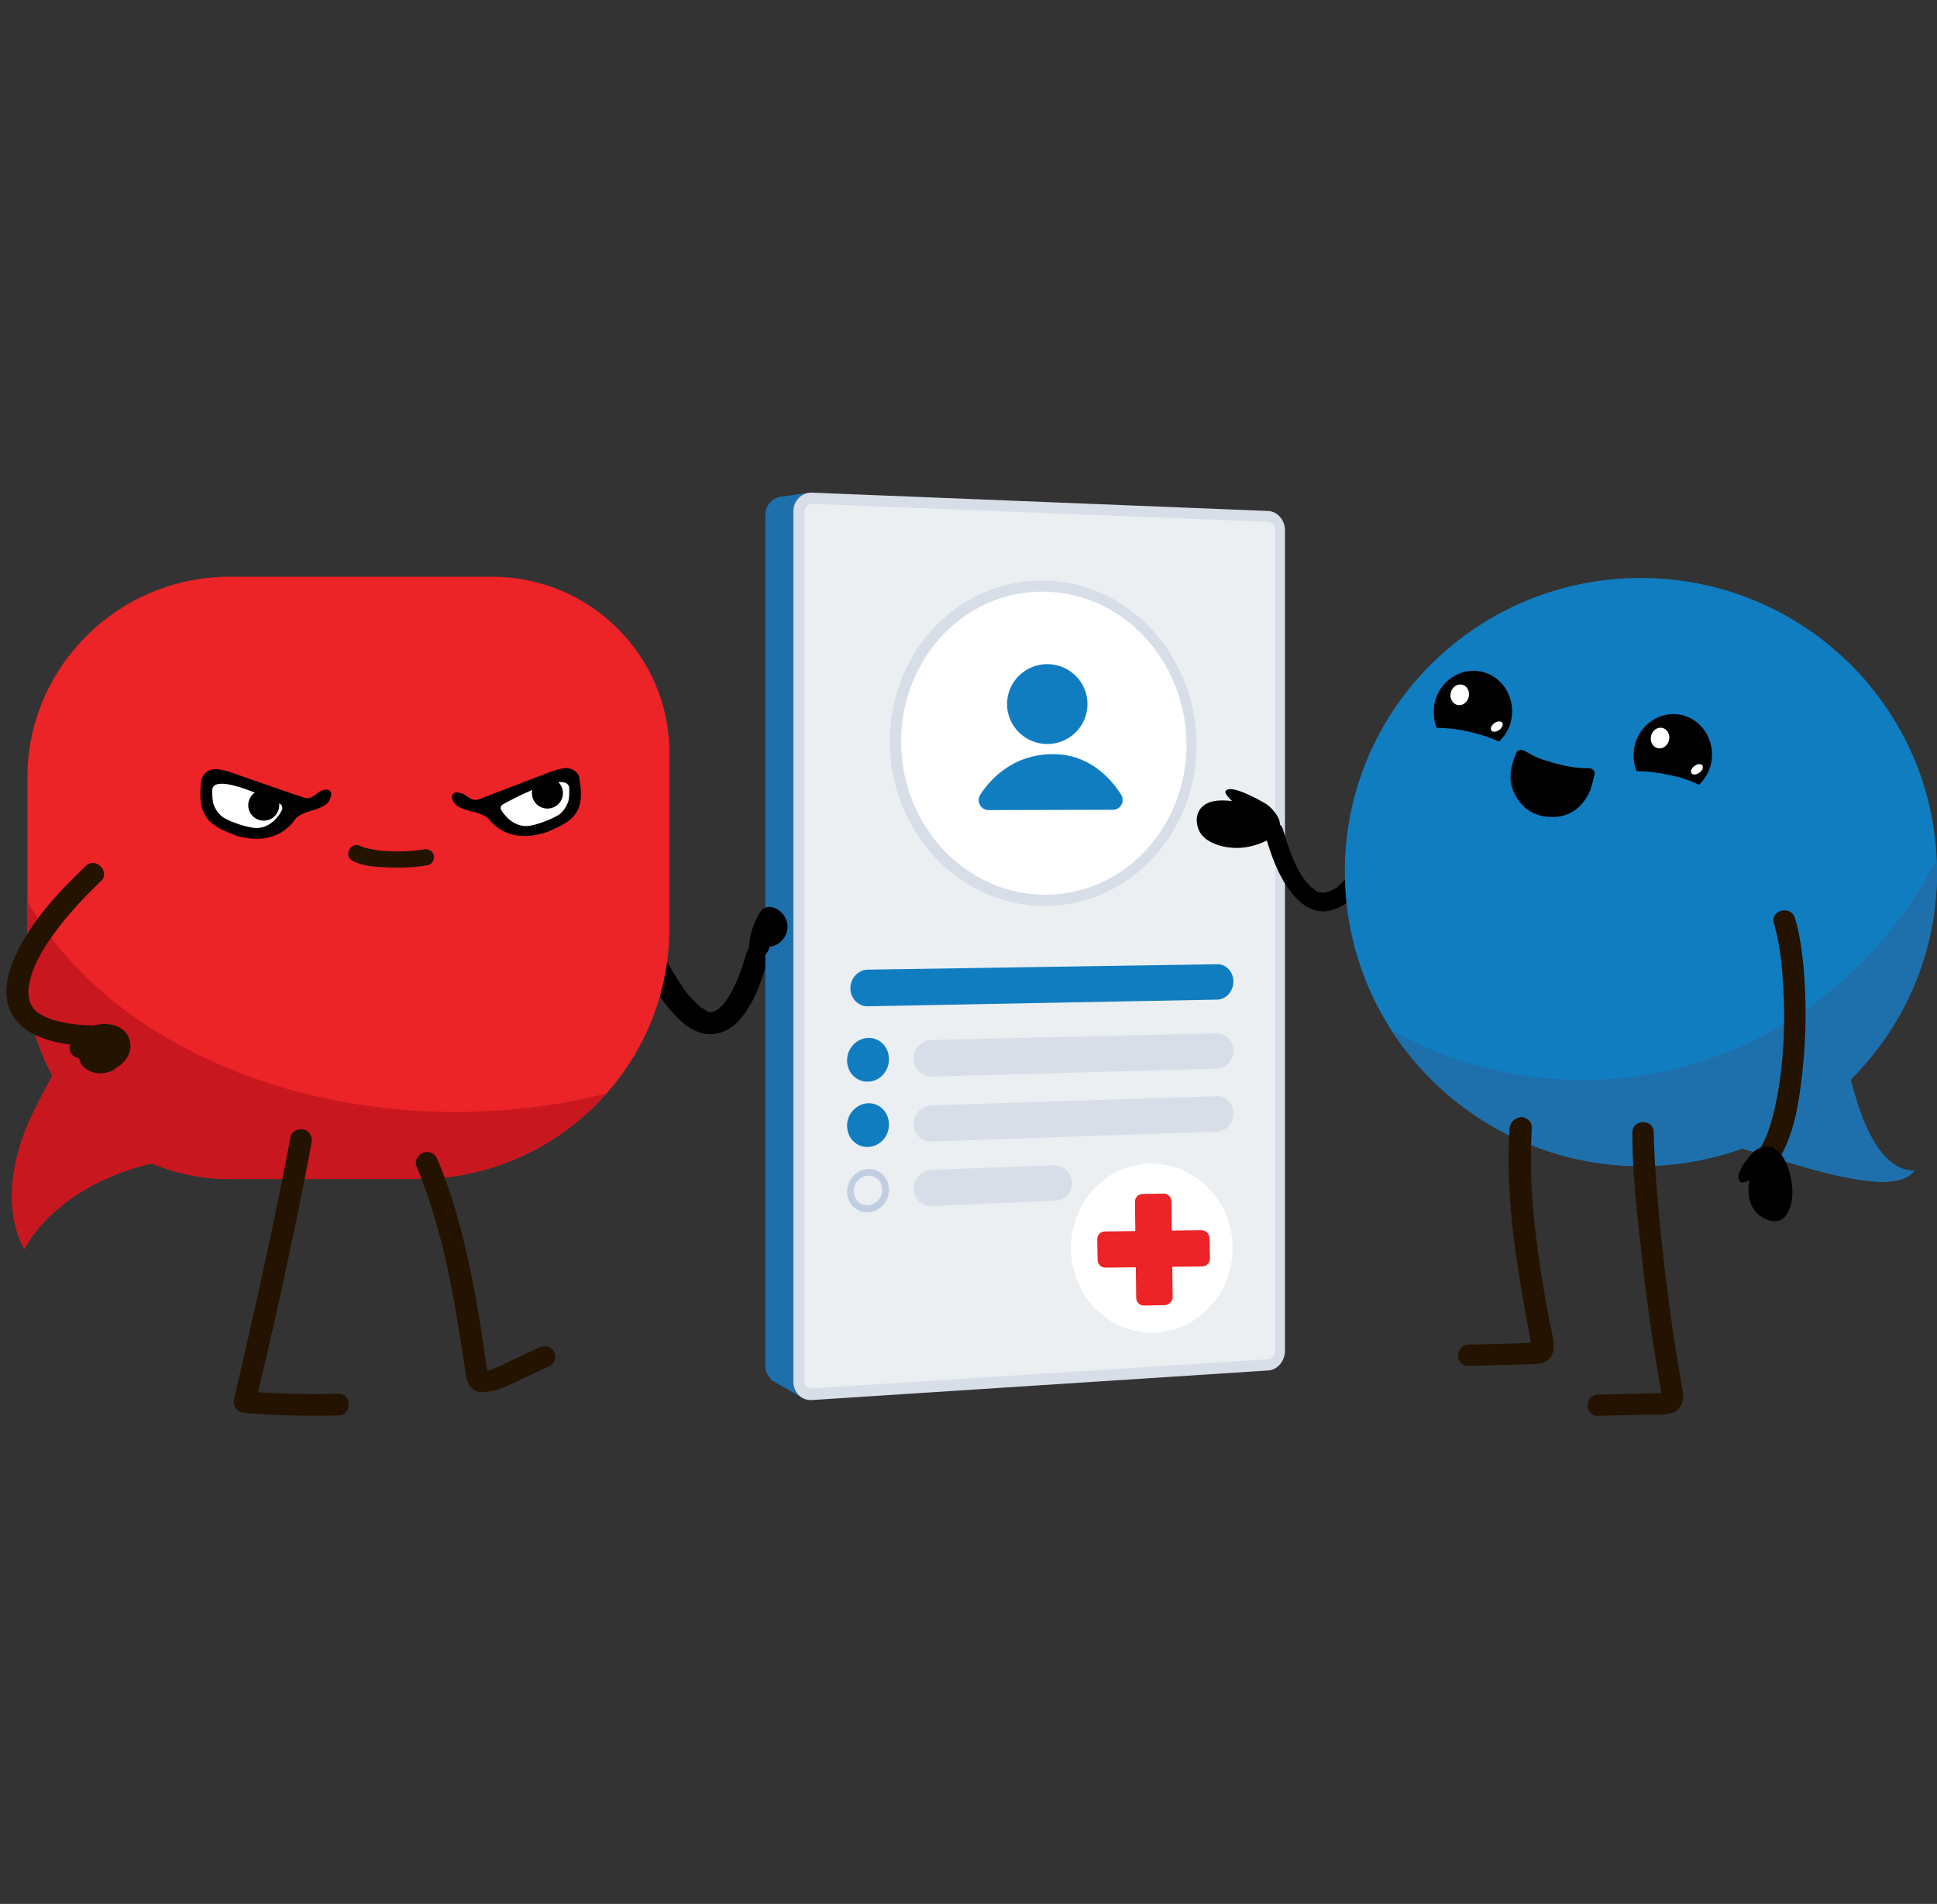 <svg width="178" height="175" viewBox="0 0 178 175" fill="none" xmlns="http://www.w3.org/2000/svg">
<rect x="0" y="0" width="178" height="175" fill="#333333" stroke="none"/>
<path d="M57.007 84.307C58.278 87.406 59.664 90.734 61.936 93.221C62.667 94.025 63.63 94.828 64.747 95.019C65.979 95.21 67.134 94.675 67.943 93.757C69.329 92.188 70.022 90.084 70.6 88.133C70.985 86.87 68.983 86.296 68.598 87.597C68.136 89.166 67.597 90.773 66.634 92.112C66.518 92.265 66.711 91.997 66.634 92.112C66.595 92.188 66.518 92.226 66.48 92.303C66.403 92.379 66.326 92.456 66.249 92.532C66.21 92.571 65.941 92.8 66.056 92.724C66.133 92.647 65.902 92.838 65.825 92.877C65.748 92.915 65.478 93.03 65.748 92.915C65.671 92.953 65.594 92.953 65.517 92.992C65.478 92.992 65.44 92.992 65.401 93.03C65.209 93.106 65.594 93.03 65.478 93.03C65.363 93.03 65.286 93.03 65.17 93.03C65.055 93.03 65.44 93.106 65.248 93.03C65.209 93.03 65.17 93.03 65.132 92.992C65.055 92.953 64.978 92.953 64.901 92.915C64.67 92.877 65.055 92.992 64.939 92.915C64.901 92.877 64.862 92.877 64.824 92.838C64.708 92.762 64.593 92.724 64.477 92.647C64.4 92.609 64.323 92.532 64.246 92.456C64.439 92.609 64.169 92.379 64.131 92.341C63.938 92.15 63.746 91.959 63.553 91.767C63.091 91.27 62.937 91.04 62.552 90.466C62.167 89.893 61.782 89.281 61.474 88.668C60.588 87.062 59.856 85.416 59.163 83.733C58.932 83.198 58.47 82.853 57.892 83.006C57.238 83.198 56.814 83.81 57.007 84.307Z" fill="black"/>
<path d="M2.864 102.709C3.519 101.293 4.096 100.184 4.597 99.304C4.674 99.151 4.751 98.959 4.79 98.806C3.326 96.166 2.518 93.182 2.518 89.969V71.452C2.518 61.314 10.874 53.012 21.079 53.012H45.262C54.196 53.012 61.512 60.281 61.512 69.156V85.34C61.512 98.003 51.077 108.371 38.33 108.371H21.079C18.576 108.371 16.188 107.873 13.993 106.955C13.723 106.993 13.492 107.032 13.377 107.07C4.751 109.327 2.248 114.798 2.248 114.798C2.248 114.798 -0.679 110.437 2.864 102.709Z" fill="#EC2327"/>
<path d="M4.597 99.265C4.674 99.112 4.751 98.921 4.79 98.768C3.326 96.128 2.518 93.144 2.518 89.93V82.814C8.756 94.177 24.044 102.211 41.873 102.211C46.725 102.211 51.346 101.599 55.697 100.528C51.423 105.31 45.223 108.371 38.33 108.371H21.078C18.576 108.371 16.188 107.873 13.993 106.955C13.723 106.993 13.492 107.032 13.377 107.07C4.751 109.327 2.248 114.798 2.248 114.798C2.248 114.798 -0.717 110.398 2.826 102.708C3.519 101.293 4.096 100.145 4.597 99.265Z" fill="#C91720"/>
<path d="M26.701 104.507C25.507 110.781 24.16 117.055 22.735 123.291C22.311 125.051 21.926 126.849 21.502 128.609C21.348 129.26 21.811 129.795 22.465 129.872C25.353 130.101 28.241 130.178 31.091 130.101C32.362 130.063 32.362 128.074 31.091 128.112C28.203 128.188 25.315 128.112 22.465 127.882C22.773 128.303 23.12 128.724 23.428 129.145C24.93 122.909 26.316 116.673 27.587 110.399C27.933 108.6 28.318 106.841 28.627 105.042C28.742 104.507 28.472 103.971 27.933 103.818C27.433 103.703 26.778 103.971 26.701 104.507Z" fill="#231300"/>
<path d="M38.252 107.147C39.947 111.202 40.987 115.487 41.757 119.81C42.142 121.952 42.45 124.095 42.797 126.237C42.873 126.735 42.95 127.194 43.336 127.576C43.759 127.997 44.26 127.997 44.799 127.921C45.184 127.882 45.492 127.806 45.839 127.691C47.456 127.079 48.958 126.237 50.537 125.549C51.037 125.319 51.153 124.63 50.883 124.21C50.575 123.712 50.036 123.636 49.535 123.865C48.188 124.477 46.878 125.128 45.531 125.74C45.454 125.778 45.338 125.816 45.261 125.855C45.531 125.74 45.222 125.855 45.184 125.893C45.069 125.931 44.914 125.969 44.76 126.008C44.645 126.046 45.03 126.008 44.837 126.008C44.645 126.008 44.106 125.931 44.568 126.161C44.914 126.352 44.799 126.237 44.76 125.931C44.722 125.663 44.683 125.396 44.645 125.128C44.067 121.111 43.413 117.055 42.373 113.115C41.795 110.896 41.102 108.715 40.216 106.611C40.024 106.114 39.562 105.769 38.984 105.922C38.484 106.037 38.06 106.649 38.252 107.147Z" fill="#231300"/>
<path d="M75.183 85.148C76.993 85.492 77.147 87.175 76.493 88.246C75.8 89.279 73.797 89.853 71.949 89.509C70.139 89.165 68.329 88.093 69.138 86.831C69.792 85.798 73.335 84.803 75.183 85.148Z" fill="black"/>
<path d="M70.254 85.415C71.294 84.765 73.797 83.464 74.105 84.229C74.298 84.688 71.332 87.251 69.446 87.596C68.252 87.825 69.215 86.066 70.254 85.415Z" fill="black"/>
<path d="M7.87 79.6C5.213 82.163 2.479 85.071 1.131 88.552C0.669 89.738 0.4 91.116 0.746 92.378C1.131 93.679 2.133 94.635 3.326 95.171C5.406 96.127 7.793 96.204 10.065 96.127C11.297 96.089 11.297 94.215 10.065 94.253C8.217 94.291 6.33 94.253 4.559 93.641C4.482 93.602 4.443 93.602 4.404 93.564C4.135 93.449 4.559 93.641 4.289 93.526C4.173 93.449 4.019 93.411 3.904 93.335C3.75 93.258 3.634 93.182 3.519 93.105C3.48 93.067 3.442 93.028 3.403 93.028C3.596 93.182 3.365 92.99 3.326 92.952C3.249 92.876 3.172 92.799 3.095 92.722C3.057 92.684 3.018 92.608 2.98 92.57C3.134 92.761 2.98 92.608 2.98 92.531C2.903 92.455 2.864 92.34 2.826 92.263C2.787 92.225 2.787 92.149 2.749 92.11C2.749 92.072 2.787 92.263 2.749 92.072C2.71 91.957 2.672 91.881 2.672 91.766C2.672 91.689 2.595 91.269 2.633 91.575C2.595 91.307 2.595 91.077 2.633 90.81C2.633 90.733 2.633 90.657 2.672 90.58C2.633 90.848 2.672 90.58 2.672 90.542C2.71 90.427 2.71 90.274 2.749 90.159C2.826 89.853 2.903 89.547 3.018 89.241C3.057 89.165 3.211 88.82 3.134 88.935C3.211 88.782 3.249 88.667 3.326 88.514C3.48 88.17 3.673 87.826 3.865 87.481C4.25 86.793 4.713 86.142 5.175 85.53C6.407 83.885 7.832 82.355 9.334 80.939C10.104 80.059 8.756 78.72 7.87 79.6Z" fill="#231300"/>
<path d="M9.758 98.538C10.451 98.309 11.105 98.003 11.529 97.429C12.03 96.779 12.145 95.937 11.76 95.21C11.606 94.904 11.298 94.636 10.99 94.445C10.643 94.254 10.297 94.177 9.912 94.139C9.604 94.101 9.257 94.139 8.949 94.177C8.487 94.254 8.102 94.56 7.832 94.942C7.678 95.172 7.563 95.478 7.447 95.746C7.37 95.937 7.254 96.128 7.177 96.32C7.062 96.626 7.062 97.008 7.254 97.314C7.524 97.735 7.948 97.888 8.41 97.965C8.872 98.041 9.295 98.041 9.719 97.965C10.181 97.888 10.605 97.659 10.874 97.276C11.182 96.817 11.144 96.128 10.72 95.707C10.412 95.401 9.873 95.248 9.449 95.287C9.064 95.325 8.718 95.401 8.371 95.593C8.025 95.784 7.717 96.09 7.524 96.434C7.332 96.74 7.254 97.123 7.332 97.467C7.409 97.812 7.64 98.079 7.948 98.271C8.641 98.768 9.604 98.768 10.374 98.385C10.836 98.156 10.99 97.506 10.72 97.085C10.412 96.626 9.912 96.511 9.411 96.74C9.372 96.74 9.372 96.779 9.334 96.779C9.411 96.74 9.488 96.702 9.565 96.702C9.449 96.74 9.334 96.779 9.218 96.817C9.295 96.817 9.372 96.779 9.488 96.779C9.372 96.779 9.257 96.779 9.103 96.779C9.18 96.779 9.257 96.817 9.372 96.817C9.257 96.817 9.141 96.779 9.026 96.74C9.103 96.779 9.18 96.817 9.257 96.817C9.141 96.779 9.064 96.702 8.949 96.664C9.026 96.702 9.064 96.779 9.141 96.817C9.103 96.779 9.064 96.779 9.064 96.74C9.103 96.817 9.18 96.855 9.218 96.932C9.218 96.893 9.18 96.894 9.18 96.855C9.218 96.932 9.257 97.008 9.257 97.085C9.257 97.046 9.218 97.046 9.218 97.008C9.218 97.085 9.257 97.161 9.257 97.276C9.257 97.238 9.257 97.2 9.257 97.2C9.257 97.276 9.218 97.353 9.218 97.467C9.218 97.429 9.257 97.391 9.257 97.353C9.218 97.429 9.18 97.506 9.18 97.582C9.218 97.506 9.257 97.429 9.295 97.353C9.257 97.429 9.18 97.467 9.141 97.544C9.218 97.467 9.295 97.353 9.411 97.276C9.334 97.314 9.295 97.391 9.218 97.429C9.334 97.353 9.449 97.276 9.565 97.238C9.488 97.276 9.411 97.314 9.334 97.314C9.449 97.276 9.604 97.238 9.719 97.2C9.642 97.2 9.565 97.238 9.449 97.238C9.565 97.238 9.681 97.238 9.796 97.238C9.719 97.238 9.642 97.2 9.526 97.2C9.604 97.2 9.681 97.238 9.719 97.238C9.642 97.2 9.565 97.161 9.488 97.161C9.526 97.161 9.526 97.2 9.565 97.2C9.488 97.161 9.449 97.085 9.372 97.046C9.411 97.046 9.411 97.085 9.411 97.085C9.372 97.008 9.295 96.97 9.257 96.894C9.257 96.894 9.295 96.932 9.295 96.97C9.257 96.894 9.218 96.817 9.218 96.74C9.218 96.779 9.218 96.779 9.218 96.817C9.218 96.74 9.18 96.664 9.18 96.549C9.18 96.587 9.18 96.587 9.18 96.626C9.18 96.549 9.218 96.473 9.218 96.358C9.218 96.396 9.218 96.434 9.18 96.473C9.218 96.396 9.257 96.32 9.257 96.243C9.257 96.281 9.218 96.32 9.218 96.32C9.257 96.243 9.334 96.205 9.372 96.128C9.334 96.167 9.334 96.167 9.295 96.205C9.372 96.167 9.411 96.09 9.488 96.052C9.449 96.09 9.411 96.128 9.334 96.128C9.411 96.09 9.488 96.052 9.565 96.052C9.449 96.09 9.295 96.128 9.18 96.128C9.257 96.128 9.334 96.09 9.449 96.09C9.18 96.128 8.949 96.128 8.679 96.09C8.756 96.09 8.833 96.128 8.949 96.128C8.795 96.09 8.641 96.09 8.487 96.013C8.564 96.052 8.641 96.09 8.718 96.09C8.679 96.09 8.679 96.052 8.641 96.052C8.718 96.09 8.756 96.167 8.833 96.205C8.795 96.205 8.795 96.167 8.795 96.167C8.833 96.243 8.91 96.281 8.949 96.358V96.32C8.987 96.396 9.026 96.473 9.026 96.549V96.511C9.026 96.587 9.064 96.664 9.064 96.779C9.064 96.74 9.064 96.74 9.064 96.702C9.064 96.779 9.026 96.855 9.026 96.97C9.026 96.894 9.064 96.855 9.064 96.817C9.026 96.893 8.987 96.97 8.987 97.046C9.103 96.817 9.18 96.626 9.295 96.396C9.372 96.205 9.449 96.013 9.604 95.861C9.565 95.937 9.488 95.975 9.449 96.052C9.488 96.013 9.526 95.975 9.565 95.937C9.488 95.975 9.449 96.052 9.372 96.09C9.411 96.052 9.449 96.013 9.526 96.013C9.449 96.052 9.372 96.09 9.295 96.09C9.372 96.052 9.449 96.052 9.526 96.052C9.449 96.052 9.372 96.09 9.257 96.09C9.526 96.052 9.796 96.052 10.027 96.09C9.95 96.09 9.873 96.052 9.758 96.052C9.912 96.09 10.066 96.128 10.22 96.167C10.143 96.128 10.066 96.09 9.989 96.09C10.066 96.128 10.181 96.167 10.258 96.243C10.181 96.205 10.143 96.128 10.066 96.09C10.143 96.128 10.181 96.205 10.22 96.243C10.181 96.167 10.104 96.128 10.066 96.052C10.104 96.128 10.143 96.167 10.181 96.243C10.143 96.167 10.104 96.09 10.104 96.013C10.143 96.09 10.143 96.167 10.181 96.243C10.181 96.167 10.143 96.09 10.143 95.975C10.143 96.052 10.143 96.167 10.143 96.243C10.143 96.167 10.181 96.09 10.181 95.975C10.181 96.09 10.143 96.205 10.104 96.32C10.143 96.243 10.181 96.167 10.181 96.09C10.143 96.205 10.066 96.281 10.027 96.358C10.066 96.281 10.143 96.243 10.181 96.167C10.104 96.281 9.989 96.396 9.873 96.473C9.95 96.434 9.989 96.358 10.066 96.32C9.873 96.473 9.681 96.549 9.488 96.664C9.565 96.626 9.642 96.587 9.719 96.587C9.604 96.626 9.449 96.702 9.334 96.74C9.103 96.817 8.91 96.97 8.756 97.161C8.641 97.353 8.602 97.659 8.679 97.888C8.718 98.347 9.218 98.73 9.758 98.538Z" fill="#231300"/>
<path d="M7.293 97.237C8.525 97.237 8.525 95.362 7.293 95.362C6.099 95.324 6.099 97.237 7.293 97.237Z" fill="#231300"/>
<path d="M30.244 72.637C30.09 72.522 29.743 72.599 29.474 72.713C29.204 72.828 29.166 72.943 28.973 73.058C28.742 73.173 28.472 73.479 27.972 73.326C27.548 73.211 22.966 71.604 21.31 71.03C20.925 70.877 19.924 70.609 19.5 70.724C18.845 70.877 18.537 71.413 18.499 71.757C18.037 75.239 19.423 75.927 21.695 76.807C25.584 77.955 27.048 75.391 27.202 75.2C27.356 75.009 27.933 74.703 28.511 74.55C29.089 74.397 29.782 74.129 30.09 73.823C30.282 73.593 30.667 72.905 30.244 72.637Z" fill="black"/>
<path d="M25.931 74.397C25.969 74.282 25.931 74.091 25.815 73.938C25.661 73.861 19.5 70.724 19.5 72.675C19.5 72.905 19.5 73.632 19.654 74.014C19.808 74.397 20.039 74.741 20.386 75.047C20.771 75.353 22.157 75.927 23.235 76.08C24.93 76.348 25.854 74.627 25.931 74.397Z" fill="white"/>
<path d="M41.719 72.905C41.873 72.79 42.219 72.829 42.489 72.944C42.758 73.058 42.797 73.135 42.99 73.249C43.182 73.364 43.49 73.632 43.991 73.479C44.414 73.326 48.843 71.604 50.46 70.992C50.845 70.839 51.808 70.533 52.231 70.61C52.886 70.725 53.233 71.222 53.233 71.528C53.849 74.818 52.54 75.507 50.306 76.463C46.532 77.764 44.992 75.354 44.838 75.201C44.684 75.048 44.106 74.742 43.529 74.627C42.951 74.512 42.258 74.282 41.95 74.015C41.68 73.823 41.295 73.173 41.719 72.905Z" fill="black"/>
<path d="M46.032 74.397C45.994 74.282 45.994 74.091 46.148 73.976C46.302 73.861 52.194 70.609 52.309 72.445C52.309 72.637 52.347 73.364 52.194 73.746C52.039 74.129 51.847 74.473 51.5 74.779C51.154 75.085 49.767 75.698 48.766 75.889C47.11 76.195 46.148 74.626 46.032 74.397Z" fill="white"/>
<path d="M24.236 75.431C25.023 75.431 25.661 74.797 25.661 74.015C25.661 73.233 25.023 72.6 24.236 72.6C23.449 72.6 22.811 73.233 22.811 74.015C22.811 74.797 23.449 75.431 24.236 75.431Z" fill="black"/>
<path d="M50.307 74.32C51.093 74.32 51.731 73.687 51.731 72.905C51.731 72.123 51.093 71.489 50.307 71.489C49.52 71.489 48.882 72.123 48.882 72.905C48.882 73.687 49.52 74.32 50.307 74.32Z" fill="black"/>
<path d="M32.362 79.103C33.247 79.6 34.403 79.676 35.365 79.715C36.675 79.791 38.022 79.753 39.332 79.523C39.717 79.447 39.948 78.988 39.871 78.605C39.755 78.184 39.332 77.993 38.947 78.07C37.868 78.261 36.636 78.299 35.481 78.223C35.211 78.223 34.903 78.184 34.634 78.146C34.595 78.146 34.518 78.146 34.48 78.108C34.595 78.108 34.403 78.108 34.403 78.108C34.287 78.07 34.172 78.07 34.017 78.031C33.825 77.993 33.632 77.955 33.401 77.878C33.324 77.84 33.247 77.84 33.17 77.802C33.324 77.878 33.209 77.802 33.132 77.763C32.285 77.304 31.515 78.605 32.362 79.103Z" fill="#231300"/>
<path d="M114.924 49.072L72.141 45.628C71.14 45.59 70.331 46.355 70.331 47.312V125.549C70.331 126.505 71.14 127.27 72.141 127.194L115.386 124.516C116.271 124.478 117.003 123.674 117.003 122.756V48.995C116.965 48.077 115.809 49.11 114.924 49.072Z" fill="#1E70AC"/>
<path d="M74.259 45.284L71.525 45.705L70.832 126.811L73.874 128.571L80.344 52.515L74.259 45.284Z" fill="#1E70AC"/>
<path d="M109.301 96.091C108.57 96.129 107.992 95.593 107.992 94.905V94.79C107.992 94.101 108.57 93.566 109.301 93.527H109.34C110.072 93.527 110.649 94.025 110.649 94.713V94.828C110.611 95.517 110.033 96.052 109.301 96.091Z" fill="#B19AF3"/>
<path d="M109.301 96.32C108.454 96.358 107.723 95.669 107.723 94.866C107.723 94.063 108.416 93.336 109.301 93.297C110.149 93.259 110.842 93.948 110.842 94.79C110.842 95.631 110.149 96.32 109.301 96.32ZM109.301 93.795C108.724 93.795 108.223 94.292 108.223 94.866C108.223 95.44 108.685 95.899 109.301 95.861C109.879 95.861 110.38 95.363 110.38 94.79C110.38 94.216 109.879 93.757 109.301 93.795Z" fill="#D8DEE8"/>
<path d="M109.301 100.642C108.57 100.681 107.992 100.145 107.992 99.456V99.342C107.992 98.653 108.57 98.117 109.301 98.079H109.34C110.072 98.041 110.649 98.576 110.649 99.265V99.38C110.611 100.03 110.033 100.604 109.301 100.642Z" fill="#B19AF3"/>
<path d="M109.301 100.872C108.454 100.91 107.723 100.259 107.723 99.418C107.723 98.576 108.416 97.888 109.301 97.849C110.149 97.811 110.842 98.461 110.842 99.303C110.842 100.145 110.149 100.833 109.301 100.872ZM109.301 98.308C108.724 98.308 108.223 98.806 108.223 99.38C108.223 99.953 108.685 100.413 109.301 100.374C109.879 100.336 110.38 99.877 110.38 99.303C110.38 98.729 109.879 98.308 109.301 98.308Z" fill="#D8DEE8"/>
<path d="M109.301 109.711C108.57 109.749 107.992 109.213 107.992 108.563V108.448C107.992 107.76 108.57 107.186 109.301 107.147H109.34C110.072 107.109 110.649 107.645 110.649 108.295V108.41C110.611 109.099 110.033 109.672 109.301 109.711Z" fill="#B19AF3"/>
<path d="M109.301 109.94C108.454 109.978 107.723 109.328 107.723 108.486C107.723 107.645 108.416 106.918 109.301 106.88C110.149 106.841 110.842 107.492 110.842 108.333C110.842 109.175 110.149 109.902 109.301 109.94ZM109.301 107.415C108.724 107.453 108.223 107.912 108.223 108.486C108.223 109.06 108.685 109.481 109.301 109.481C109.879 109.443 110.38 108.945 110.38 108.41C110.38 107.798 109.879 107.377 109.301 107.415Z" fill="#D8DEE8"/>
<path d="M116.541 46.967L74.644 45.284C73.681 45.245 72.911 46.011 72.911 47.005V127.002C72.911 127.997 73.681 128.762 74.644 128.685L116.541 125.969C117.388 125.931 118.081 125.089 118.081 124.171V48.727C118.081 47.809 117.388 47.005 116.541 46.967Z" fill="#D8DEE8"/>
<g opacity="0.3">
<path opacity="0.3" d="M99.404 105.769C98.711 96.664 104.025 92.876 101.984 84.613C99.481 74.398 89.777 73.939 86.466 63.915C85.195 60.051 84.694 54.274 88.314 45.819L74.605 45.284C73.642 45.245 72.872 46.011 72.872 47.005V127.002C72.872 127.997 73.642 128.762 74.605 128.685L111.996 126.237C102.523 118.624 99.828 111.355 99.404 105.769Z" fill="#D8DEE8"/>
</g>
<path d="M116.541 47.962L74.644 46.317C74.259 46.317 73.912 46.623 73.912 47.044V126.926C73.912 127.347 74.22 127.653 74.644 127.615L116.541 124.937C116.887 124.899 117.195 124.593 117.195 124.21V48.689C117.157 48.307 116.887 48.001 116.541 47.962Z" fill="#EBEFF2"/>
<path d="M96.132 83.274C88.276 83.35 81.769 76.541 81.769 68.162C81.769 59.745 88.276 53.127 96.132 53.356C103.834 53.586 109.957 60.358 109.957 68.468C109.957 76.579 103.834 83.197 96.132 83.274Z" fill="#D8DEE8"/>
<path d="M109.032 68.468C109.032 76.043 103.294 82.202 96.132 82.241C88.815 82.279 82.808 75.966 82.808 68.162C82.808 60.357 88.853 54.159 96.132 54.389C103.333 54.58 109.032 60.893 109.032 68.468Z" fill="white"/>
<path d="M111.842 88.63L79.765 89.128C78.879 89.128 78.147 89.893 78.147 90.849C78.147 91.767 78.879 92.533 79.765 92.494L111.842 91.882C112.651 91.882 113.344 91.117 113.344 90.237C113.344 89.319 112.651 88.592 111.842 88.63Z" fill="#117DC1"/>
<path d="M111.843 94.981L85.58 95.593C84.695 95.631 83.963 96.396 83.963 97.314C83.963 98.232 84.695 98.959 85.58 98.959L111.843 98.232C112.652 98.194 113.345 97.467 113.345 96.587C113.345 95.669 112.652 94.981 111.843 94.981Z" fill="#D8DEE8"/>
<path d="M79.803 99.112C78.879 99.15 78.147 98.424 78.147 97.544V97.391C78.147 96.511 78.879 95.746 79.765 95.746H79.803C80.689 95.707 81.421 96.434 81.421 97.314V97.467C81.382 98.347 80.689 99.074 79.803 99.112Z" fill="#117DC1"/>
<path d="M79.765 99.419C78.687 99.457 77.84 98.577 77.84 97.468C77.84 96.358 78.725 95.44 79.765 95.402C80.844 95.363 81.691 96.243 81.691 97.353C81.691 98.462 80.844 99.419 79.765 99.419ZM79.765 96.052C79.034 96.052 78.456 96.702 78.456 97.468C78.456 98.233 79.034 98.806 79.765 98.806C80.497 98.768 81.075 98.156 81.075 97.391C81.075 96.626 80.497 96.052 79.765 96.052Z" fill="#117DC1"/>
<path d="M111.843 100.758L85.58 101.6C84.695 101.638 83.963 102.403 83.963 103.322C83.963 104.24 84.695 104.967 85.58 104.928L111.843 104.01C112.652 103.972 113.345 103.245 113.345 102.327C113.345 101.409 112.652 100.72 111.843 100.758Z" fill="#D8DEE8"/>
<path d="M79.803 105.118C78.879 105.157 78.147 104.468 78.147 103.55V103.397C78.147 102.517 78.879 101.752 79.765 101.713H79.803C80.689 101.675 81.421 102.402 81.421 103.282V103.435C81.382 104.353 80.689 105.08 79.803 105.118Z" fill="#117DC1"/>
<path d="M79.765 105.425C78.687 105.463 77.84 104.583 77.84 103.473C77.84 102.364 78.725 101.446 79.765 101.407C80.844 101.369 81.691 102.249 81.691 103.359C81.691 104.468 80.844 105.386 79.765 105.425ZM79.765 102.058C79.034 102.096 78.456 102.708 78.456 103.473C78.456 104.239 79.034 104.812 79.765 104.812C80.497 104.774 81.075 104.162 81.075 103.397C81.075 102.632 80.497 102.058 79.765 102.058Z" fill="#117DC1"/>
<path d="M79.765 111.431C78.687 111.469 77.84 110.628 77.84 109.518C77.84 108.409 78.725 107.491 79.765 107.452C80.844 107.414 81.691 108.256 81.691 109.365C81.691 110.475 80.844 111.393 79.765 111.431ZM79.765 108.065C79.034 108.103 78.456 108.715 78.456 109.48C78.456 110.245 79.034 110.819 79.765 110.781C80.497 110.743 81.075 110.092 81.075 109.365C81.075 108.638 80.497 108.026 79.765 108.065Z" fill="#C1CEE2"/>
<path d="M97.945 67.972C99.755 67.036 100.458 64.819 99.516 63.021C98.574 61.223 96.343 60.524 94.533 61.46C92.723 62.396 92.019 64.612 92.962 66.41C93.904 68.209 96.135 68.908 97.945 67.972Z" fill="#117DC1"/>
<path d="M90.849 74.462L102.276 74.433C102.988 74.433 103.399 73.647 103.016 73.029C102.029 71.484 100.002 69.209 96.494 69.321C93.096 69.434 91.096 71.512 90.109 73.001C89.671 73.619 90.109 74.462 90.849 74.462Z" fill="#117DC1"/>
<path d="M105.835 122.489C109.94 122.489 113.268 119.012 113.268 114.722C113.268 110.433 109.94 106.956 105.835 106.956C101.731 106.956 98.403 110.433 98.403 114.722C98.403 119.012 101.731 122.489 105.835 122.489Z" fill="white"/>
<path d="M107.029 119.963L105.142 120.001C104.719 120.001 104.41 119.695 104.41 119.274L104.295 110.475C104.295 110.054 104.603 109.748 105.027 109.748L106.913 109.71C107.337 109.71 107.645 110.016 107.645 110.437L107.761 119.236C107.761 119.619 107.414 119.963 107.029 119.963Z" fill="#EC2327"/>
<path d="M111.149 113.803L111.188 115.678C111.188 116.099 110.88 116.405 110.456 116.405L101.599 116.519C101.176 116.519 100.868 116.213 100.868 115.792L100.829 113.918C100.829 113.497 101.137 113.191 101.561 113.191L110.418 113.076C110.803 113.076 111.149 113.42 111.149 113.803Z" fill="#EC2327"/>
<path d="M98.519 108.753C98.519 107.835 97.749 107.07 96.786 107.108L85.58 107.529C84.695 107.567 83.963 108.332 83.963 109.25C83.963 110.168 84.695 110.895 85.58 110.857L96.94 110.36C97.826 110.36 98.519 109.633 98.519 108.753Z" fill="#D8DEE8"/>
<path d="M128.401 72.18C127.746 73.787 127.053 75.355 126.245 76.847C125.59 78.072 124.858 79.334 124.011 80.367C123.818 80.597 123.664 80.788 123.472 80.979C123.356 81.094 123.279 81.17 123.164 81.285C123.125 81.323 122.856 81.553 122.971 81.476C122.779 81.629 122.625 81.744 122.394 81.821C122.355 81.859 122.047 81.974 122.24 81.897C122.124 81.936 122.047 81.974 121.932 82.012C121.893 82.012 121.855 82.012 121.816 82.05C121.624 82.089 122.009 82.05 121.778 82.05C121.701 82.05 121.624 82.05 121.547 82.05C121.315 82.05 121.624 82.089 121.392 82.05C121.277 82.012 121.2 82.012 121.084 81.974C121.277 82.05 121.007 81.936 120.969 81.897C120.892 81.859 120.776 81.782 120.699 81.706C120.815 81.782 120.545 81.591 120.507 81.553C120.391 81.438 120.314 81.362 120.199 81.247C119.043 79.946 118.389 77.918 117.888 76.197C117.58 75.164 115.924 75.585 116.232 76.656C116.771 78.492 117.426 80.444 118.62 81.974C119.352 82.93 120.353 83.772 121.624 83.772C122.817 83.734 123.818 83.045 124.627 82.242C125.705 81.17 126.553 79.831 127.284 78.531C128.324 76.656 129.21 74.667 130.018 72.677C130.172 72.256 129.826 71.759 129.441 71.644C128.94 71.453 128.555 71.759 128.401 72.18Z" fill="black"/>
<path d="M111.572 73.632C109.801 73.977 109.685 75.583 110.34 76.616C110.995 77.611 112.959 78.185 114.691 77.841C116.424 77.496 118.196 76.502 117.387 75.277C116.732 74.283 113.344 73.326 111.572 73.632Z" fill="black"/>
<path d="M116.347 73.9C115.346 73.288 112.92 72.025 112.612 72.752C112.419 73.173 115.307 75.66 117.079 76.004C118.234 76.234 117.31 74.512 116.347 73.9Z" fill="black"/>
<path d="M150.774 53.126C165.792 53.126 177.999 65.215 177.999 80.174C177.999 87.635 174.957 94.368 170.067 99.227C171.106 103.397 172.878 107.605 175.92 107.605C173.84 110.398 164.329 106.687 160.093 105.577C157.205 106.61 154.047 107.184 150.812 107.184C135.794 107.184 123.587 95.095 123.587 80.136C123.548 65.215 135.756 53.126 150.774 53.126Z" fill="#117DC1"/>
<path d="M177.961 78.988C177.961 79.371 177.999 79.753 177.999 80.174C177.999 87.635 174.957 94.368 170.066 99.227C171.106 103.397 172.878 107.605 175.92 107.605C173.84 110.398 164.329 106.687 160.093 105.577C157.205 106.61 154.047 107.184 150.812 107.184C141.185 107.184 132.713 102.211 127.861 94.674C133.098 97.62 139.067 99.265 145.421 99.265C159.477 99.303 171.722 91.078 177.961 78.988Z" fill="#1E70AC"/>
<path d="M163.02 84.879C163.174 85.415 163.29 85.951 163.405 86.486C163.521 87.175 163.598 87.596 163.675 88.208C163.829 89.738 163.906 91.23 163.945 92.761C163.983 95.898 163.752 98.997 163.059 102.019C162.712 103.435 162.366 104.582 161.634 105.768C160.941 106.839 162.635 107.796 163.328 106.763C164.907 104.353 165.331 101.216 165.639 98.461C165.986 95.209 166.024 91.919 165.716 88.667C165.562 87.213 165.369 85.76 164.946 84.382C164.561 83.158 162.635 83.655 163.02 84.879Z" fill="#231300"/>
<path d="M160.708 109.902C160.901 111.586 162.403 112.389 163.327 112.236C164.29 112.083 164.867 110.591 164.675 108.907C164.482 107.224 163.635 105.311 162.48 105.503C161.517 105.617 160.477 108.219 160.708 109.902Z" fill="black"/>
<path d="M161.171 105.847C160.554 106.459 159.284 108.066 159.938 108.639C160.323 108.984 162.711 107.492 163.135 106.038C163.404 105.158 161.787 105.234 161.171 105.847Z" fill="black"/>
<path d="M150.003 104.124C150.003 107.605 150.388 111.087 150.774 114.53C151.197 118.585 151.736 122.641 152.429 126.658C152.506 127.117 152.583 127.538 152.66 127.997C152.66 128.112 152.699 128.188 152.699 128.303C152.699 128.265 152.699 128.303 152.699 128.418C153.084 128.188 153.161 128.035 152.968 128.035C152.93 127.997 152.583 128.035 152.583 128.035C152.314 128.035 152.083 128.035 151.813 128.073C150.157 128.112 148.502 128.15 146.846 128.188C145.575 128.226 145.575 130.177 146.846 130.139C148.386 130.101 149.888 130.063 151.428 130.024C152.121 130.024 152.968 130.101 153.662 129.871C154.393 129.642 154.74 128.877 154.663 128.15C154.547 127.232 154.355 126.313 154.201 125.395C154.047 124.401 153.893 123.406 153.739 122.411C153.123 118.165 152.622 113.88 152.275 109.595C152.121 107.758 152.006 105.922 151.967 104.086C151.967 102.823 150.003 102.823 150.003 104.124Z" fill="#231300"/>
<path d="M138.721 103.741C138.49 107.223 138.721 110.666 139.145 114.109C139.376 115.869 139.645 117.629 139.953 119.389C140.107 120.268 140.261 121.11 140.415 121.99C140.492 122.373 140.569 122.793 140.646 123.176C140.685 123.367 140.685 123.597 140.762 123.712C140.762 123.673 140.762 123.826 140.762 123.826C140.877 123.712 140.955 123.559 141.07 123.444C141.032 123.444 140.993 123.444 140.954 123.444C140.8 123.367 140.454 123.444 140.3 123.444C140.03 123.444 139.799 123.444 139.53 123.482C139.029 123.482 138.528 123.52 137.989 123.52C136.988 123.559 135.948 123.559 134.947 123.597C133.676 123.635 133.676 125.586 134.947 125.548C136.873 125.51 138.76 125.433 140.685 125.395C141.147 125.395 141.648 125.395 142.071 125.127C142.533 124.859 142.764 124.362 142.764 123.865C142.803 123.023 142.495 122.067 142.341 121.225C141.648 117.514 141.07 113.803 140.8 110.015C140.646 107.911 140.646 105.769 140.762 103.665C140.8 103.129 140.3 102.67 139.761 102.67C139.145 102.785 138.76 103.206 138.721 103.741Z" fill="#231300"/>
<path d="M134.948 67.243C133.908 67.014 132.945 66.899 132.021 66.899C131.751 66.21 131.674 65.445 131.829 64.642C132.252 62.614 134.216 61.313 136.141 61.734C138.067 62.155 139.299 64.145 138.875 66.172C138.721 66.976 138.298 67.626 137.759 68.162C136.912 67.779 135.949 67.473 134.948 67.243Z" fill="black"/>
<path d="M137.771 67.095C138.046 66.896 138.168 66.596 138.042 66.425C137.917 66.254 137.593 66.277 137.318 66.476C137.042 66.675 136.921 66.975 137.046 67.145C137.171 67.316 137.496 67.293 137.771 67.095Z" fill="white"/>
<path d="M134.971 64.043C135.083 63.527 134.804 63.029 134.347 62.93C133.889 62.832 133.427 63.171 133.315 63.687C133.202 64.204 133.482 64.702 133.939 64.8C134.397 64.898 134.859 64.56 134.971 64.043Z" fill="white"/>
<path d="M153.316 71.222C152.276 70.992 151.313 70.878 150.389 70.878C150.12 70.189 150.043 69.424 150.197 68.621C150.62 66.593 152.584 65.292 154.51 65.713C156.435 66.134 157.667 68.123 157.244 70.151C157.09 70.954 156.666 71.605 156.127 72.14C155.28 71.719 154.356 71.413 153.316 71.222Z" fill="black"/>
<path d="M156.165 71.024C156.44 70.825 156.562 70.526 156.437 70.355C156.312 70.184 155.987 70.207 155.712 70.406C155.437 70.604 155.315 70.904 155.44 71.075C155.566 71.246 155.89 71.223 156.165 71.024Z" fill="white"/>
<path d="M153.377 68.017C153.49 67.501 153.21 67.002 152.753 66.904C152.296 66.806 151.834 67.145 151.721 67.661C151.609 68.177 151.888 68.675 152.346 68.774C152.803 68.872 153.265 68.533 153.377 68.017Z" fill="white"/>
<path d="M139.028 70.075C138.605 71.375 138.797 72.6 139.645 73.709C140.338 74.589 141.262 75.01 142.302 75.086C143.996 75.201 145.228 74.436 145.998 72.944C146.268 72.408 146.384 71.758 146.538 71.146C146.615 70.878 146.307 70.61 145.998 70.61C144.574 70.648 143.187 70.266 141.84 69.845C141.223 69.654 140.684 69.348 140.145 69.041C139.722 68.812 139.375 68.927 139.259 69.386C139.144 69.654 139.067 69.883 139.028 70.075Z" fill="black"/>
<path d="M70.715 86.985C70.715 86.909 70.715 86.794 70.754 86.717C70.715 86.794 70.715 86.87 70.715 86.985C70.792 86.411 70.946 85.914 71.139 85.416C71.1 85.493 71.062 85.57 71.062 85.646C71.177 85.34 71.37 85.034 71.524 84.766C71.177 84.919 70.792 85.072 70.446 85.187C70.484 85.187 70.561 85.225 70.6 85.225C70.523 85.187 70.446 85.149 70.369 85.149C70.446 85.187 70.523 85.225 70.561 85.263C70.484 85.225 70.446 85.149 70.369 85.11C70.446 85.149 70.484 85.225 70.561 85.302C70.523 85.225 70.446 85.187 70.407 85.11C70.446 85.187 70.523 85.263 70.523 85.34C70.484 85.263 70.446 85.187 70.446 85.11C70.484 85.187 70.484 85.263 70.523 85.34C70.523 85.263 70.484 85.187 70.484 85.072C70.484 85.149 70.484 85.225 70.484 85.302C70.484 85.225 70.523 85.149 70.523 85.034C70.523 85.11 70.484 85.187 70.446 85.263C70.484 85.187 70.523 85.11 70.523 85.034C70.484 85.11 70.446 85.187 70.407 85.263C70.446 85.187 70.523 85.149 70.561 85.072C70.523 85.149 70.446 85.187 70.369 85.263C70.446 85.225 70.484 85.149 70.561 85.11C70.484 85.149 70.446 85.187 70.369 85.225C70.446 85.187 70.523 85.149 70.6 85.149C70.561 85.149 70.523 85.187 70.446 85.187C69.945 85.302 69.637 85.876 69.791 86.335C69.945 86.832 70.446 87.138 70.946 86.985C71.755 86.794 72.371 85.99 72.371 85.187C72.371 84.345 71.755 83.58 70.946 83.389C70.523 83.274 70.099 83.465 69.868 83.81C69.252 84.766 68.905 85.876 68.828 87.023C68.79 87.253 68.944 87.521 69.098 87.674C69.252 87.827 69.521 87.98 69.752 87.942C69.984 87.942 70.253 87.865 70.407 87.674C70.6 87.444 70.677 87.253 70.715 86.985Z" fill="black"/>
</svg>
